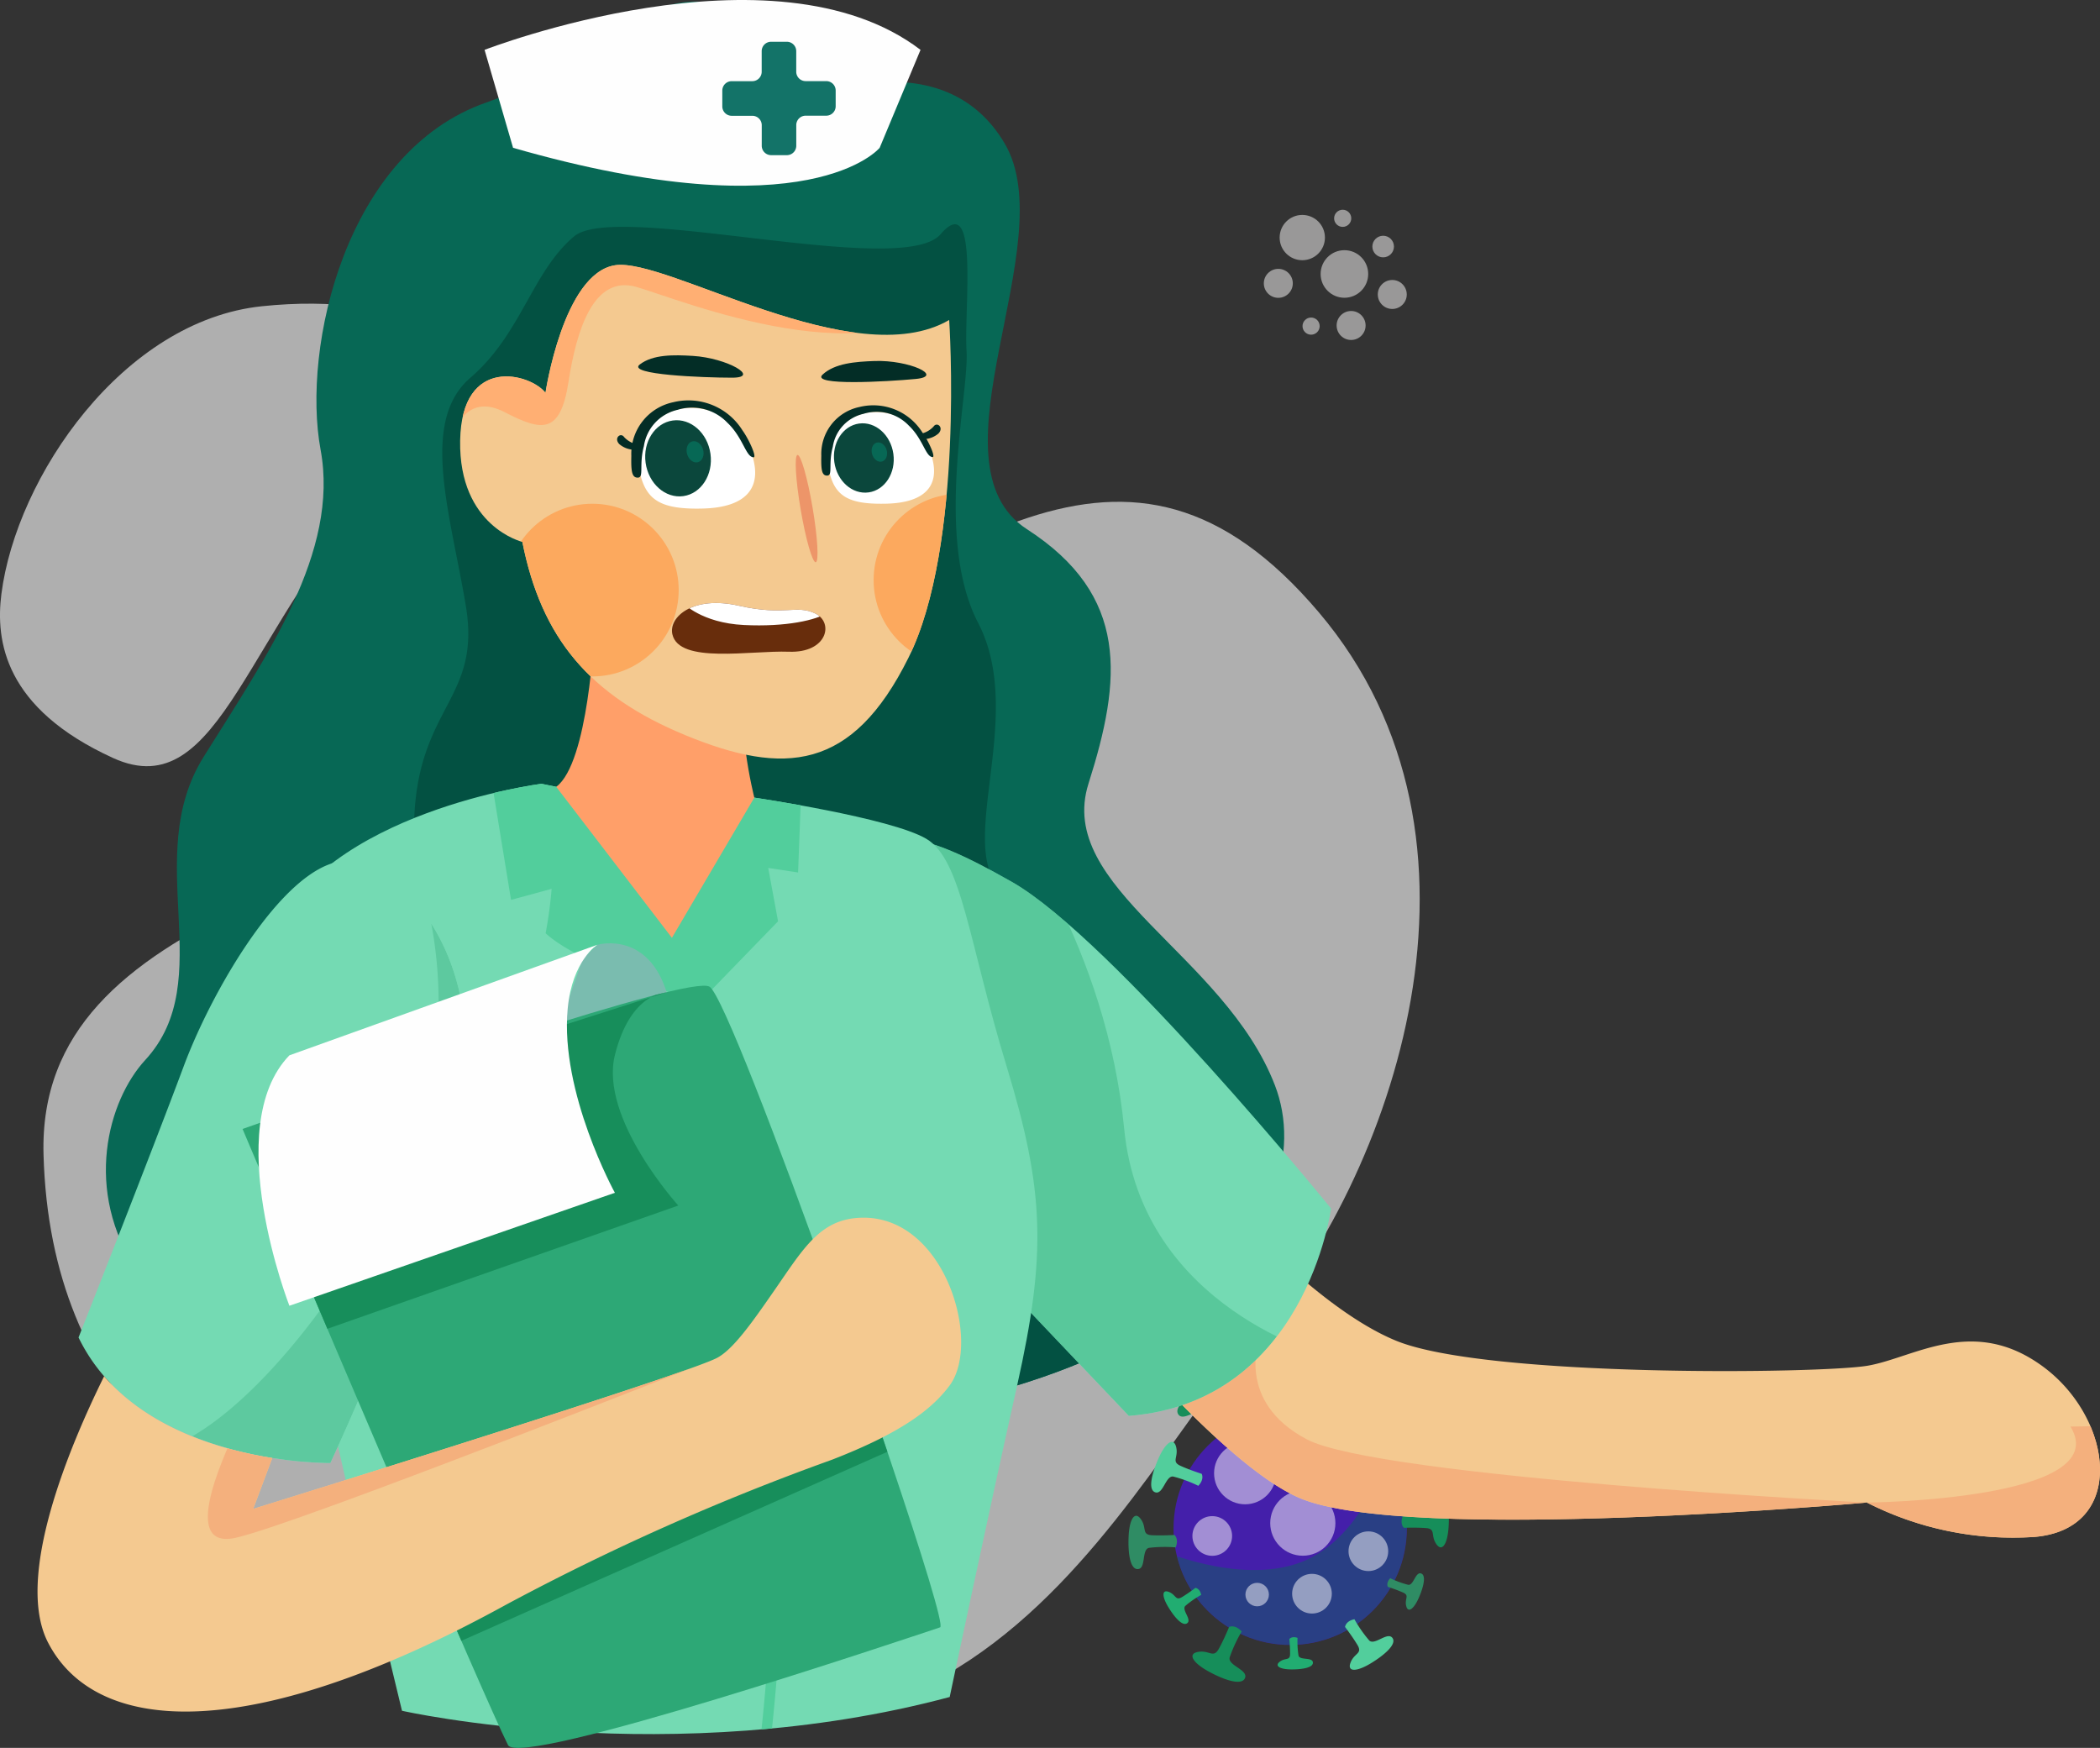 <svg xmlns="http://www.w3.org/2000/svg" xmlns:xlink="http://www.w3.org/1999/xlink" width="176.864" height="147.212" viewBox="0 0 176.864 147.212">
  <rect x="0" y="0" width="176.864" height="147.212" fill="#333333" stroke="none"/>
  <defs>
    <clipPath id="clip-path">
      <circle id="Ellipse_2" data-name="Ellipse 2" cx="9.825" cy="9.825" r="9.825" fill="#421BAD"/>
    </clipPath>
    <clipPath id="clip-path-2">
      <path id="Path_56" data-name="Path 56" d="M1786.523,507.3s10.566-4.258,15.49,4.125-6.787,26.88,1.863,32.469,7.984,12.642,5.19,21.425,11.444,14.372,15.7,25.417-8.118,30.074-55.89,29.143-45.511-24.485-39.256-31.272-.4-17.017,4.924-25.542,11.444-17.242,9.847-25.858,2.108-25.119,13.951-29.245S1775.161,491.464,1786.523,507.3Z" transform="translate(-1726.31 -499.461)" fill="#076855"/>
    </clipPath>
    <clipPath id="clip-path-3">
      <path id="Path_59" data-name="Path 59" d="M2687.507,1635.127s9.129,11.037,16.737,14.143,35.774,2.774,39.708,2.095,8.9-4.292,14.817.12,7,13.672-.817,14.306a27.09,27.09,0,0,1-14.081-2.9s-38.671,3.487-47.757-.376c-6.706-2.851-17.854-16.72-17.854-16.72Z" transform="translate(-2678.258 -1635.127)" fill="#f4c990"/>
    </clipPath>
    <clipPath id="clip-path-4">
      <path id="Path_62" data-name="Path 62" d="M2453.112,1312.634c3.5-1.419,4.777-2.307,13.186,2.484s26.862,27.5,26.862,27.5-2.129,16.306-17.033,17.468l-13.839-14.566Z" transform="translate(-2453.112 -1311.507)" fill="#74dab3"/>
    </clipPath>
    <clipPath id="clip-path-5">
      <path id="Path_67" data-name="Path 67" d="M1905.454,1258.3l-2.273-.467s-18.31,2.329-22.745,12.975c-3.122,7.493,6.972,48.643,6.972,48.643s1.9,7.567,4.028,16.456c0,0,22.7,5.115,46.128-1.16,0,0,3.2-15.158,5.681-26.241s2.306-16.406-.887-26.875-3.762-17.388-6.76-19.162-14.483-3.468-14.483-3.468Z" transform="translate(-1879.836 -1257.831)" fill="#74dab3"/>
    </clipPath>
    <clipPath id="clip-path-6">
      <path id="Path_70" data-name="Path 70" d="M1732.348,1347.009c-.552-8.483-5.648-13.562-9.187-14.377-5.154-1.186-11.934,10.245-14.531,17.222s-8.855,22.838-8.855,22.838a14.819,14.819,0,0,0,2.153,3.261c3.879,4.472,9.924,6.211,14.162,6.887a33.561,33.561,0,0,0,4.583.426c.2,0,.311,0,.311,0a204.909,204.909,0,0,0,10.171-26.664A27.449,27.449,0,0,0,1732.348,1347.009Z" transform="translate(-1699.775 -1332.546)" fill="#74dab3"/>
    </clipPath>
    <clipPath id="clip-path-7">
      <path id="Path_74" data-name="Path 74" d="M2110.927,759.4s1.3,18.936-3.434,28.458-10.446,9.958-18.814,6.5c-8.038-3.324-12.091-8.162-13.7-16.267,0,0-5.364-1.287-5.239-8.539s5.944-5.633,7.187-4.017c0,0,1.5-10.061,5.854-10.744S2102.909,764.065,2110.927,759.4Z" transform="translate(-2069.739 -754.76)" fill="#f4c990"/>
    </clipPath>
    <clipPath id="clip-path-8">
      <path id="Path_78" data-name="Path 78" d="M2252.088,897.853a5.326,5.326,0,0,0-5.608-4.3,4.372,4.372,0,0,0-4.006,5.142c.5,2.571,1.714,3.409,5.365,3.316S2252.721,900.275,2252.088,897.853Z" transform="translate(-2242.397 -893.546)" fill="#fff"/>
    </clipPath>
    <clipPath id="clip-path-9">
      <path id="Path_81" data-name="Path 81" d="M2434.83,901.513a4.849,4.849,0,0,0-5.105-3.918,3.981,3.981,0,0,0-3.647,4.682c.458,2.341,1.56,3.1,4.885,3.019S2435.406,903.718,2434.83,901.513Z" transform="translate(-2426.007 -897.592)" fill="#fff"/>
    </clipPath>
    <clipPath id="clip-path-10">
      <path id="Path_88" data-name="Path 88" d="M2275.156,1085.237c-.32-1.436,1.713-3.282,5.6-2.4s4.836-.118,6.433.651,1.011,3.343-2.218,3.223S2275.719,1087.764,2275.156,1085.237Z" transform="translate(-2275.123 -1082.61)" fill="#682d0c"/>
    </clipPath>
    <clipPath id="clip-path-11">
      <path id="Path_93" data-name="Path 93" d="M1917.54,1507.681c-2.675.892-35.4,11.91-36.395,9.914-.543-1.086-1.787-3.869-3.424-7.615-1.739-3.979-3.923-9.045-6.182-14.317l-.729-1.7c-5.886-13.748-12.021-28.256-12.021-28.256s12.712-4.5,23.7-8c7.821-2.494,14.766-4.484,15.625-3.985.994.577,5.761,13.014,10.328,25.8,1.745,4.883,3.461,9.818,4.924,14.163C1916.036,1501.609,1917.875,1507.57,1917.54,1507.681Z" transform="translate(-1858.789 -1453.643)" fill="#2da876"/>
    </clipPath>
    <clipPath id="clip-path-12">
      <path id="Path_97" data-name="Path 97" d="M1736.837,1692.619c-1.521,2.055-4.178,4.035-9.918,6.26a204.039,204.039,0,0,0-27.427,12.2q-4.345,2.385-8.214,4.1c-16.847,7.481-26.914,5.792-30.376-.9-2.844-5.5,1.809-16.536,4.72-22.429,3.879,4.472,9.924,6.211,14.162,6.887l-1.608,4.283s2.807-.87,6.92-2.157c10.579-3.312,29.8-9.388,32.1-10.538,1.375-.688,3-3.006,4.8-5.6,2.386-3.431,3.774-5.9,6.913-6.2C1736.309,1677.809,1739.591,1688.9,1736.837,1692.619Z" transform="translate(-1660.015 -1678.486)" fill="#f4c990"/>
    </clipPath>
  </defs>
  <g id="Group_570" data-name="Group 570" transform="translate(45.984 2906.936)">
    <g id="Group_6" data-name="Group 6" transform="translate(-45.984 -2881.36)" opacity="0.61">
      <path id="Path_3" data-name="Path 3" d="M1623.743,816.8c1.261-9.867,10.239-23.015,21.942-24.235s22.326,2.6,10.507,14.578-13.883,27.653-23.048,23.469S1623.241,820.732,1623.743,816.8Z" transform="translate(-1623.625 -792.349)" fill="#fefefe"/>
    </g>
    <g id="Group_7" data-name="Group 7" transform="translate(-42.326 -2864.675)" opacity="0.61">
      <path id="Path_4" data-name="Path 4" d="M1693.577,1077.141c-13.7-8.187-27.252-16.828-27.835-37.714s28.728-23.078,52.644-36.9,38.552-27.893,54.762-8.778,6.354,47.46-5.751,61.322S1741.157,1105.579,1693.577,1077.141Z" transform="translate(-1665.734 -984.439)" fill="#fefefe"/>
    </g>
    <g id="Group_26" data-name="Group 26" transform="translate(49.058 -2790.764)">
      <g id="Group_24" data-name="Group 24">
        <g id="Group_11" data-name="Group 11" transform="translate(3.795 2.722)">
          <circle id="Ellipse_1" data-name="Ellipse 1" cx="9.825" cy="9.825" r="9.825" fill="#441FAA"/>
          <g id="Group_10" data-name="Group 10" clip-path="url(#clip-path)">
            <g id="Group_9" data-name="Group 9" transform="translate(-1.881 2.242)" opacity="0.44">
              <path id="Path_5" data-name="Path 5" d="M2740.8,1901.95s7.5,3.229,12.584.467,6.586-9.978,6.586-9.978l3.463,7.841-4.623,9.569s-7.315,3.118-7.905,3.4-11.14-4.4-11.14-4.4Z" transform="translate(-2739.767 -1892.438)" fill="#076855"/>
            </g>
          </g>
        </g>
        <g id="Group_12" data-name="Group 12" transform="translate(4.116)">
          <path id="Path_6" data-name="Path 6" d="M2768.822,1840.187a12.454,12.454,0,0,0-1.377-2.116c-.517-.494-1.769.81-2.231.2s.8-1.645,2.188-2.417,2.321-.762,1.928.161-1.206.8-.723,1.666,1.146,1.787,1.146,1.787S2769.682,1840.034,2768.822,1840.187Z" transform="translate(-2765.116 -1835.296)" fill="#168e5a"/>
        </g>
        <g id="Group_13" data-name="Group 13" transform="translate(11.454 0.271)">
          <path id="Path_7" data-name="Path 7" d="M2850.946,1841.265a7.961,7.961,0,0,0-.064-1.61c-.122-.44-1.235-.134-1.289-.62s.977-.64,1.989-.611,1.522.34,1.005.718-.922.044-.941.677.045,1.355.045,1.355S2851.468,1841.462,2850.946,1841.265Z" transform="translate(-2849.591 -1838.42)" fill="#52ce9c"/>
        </g>
        <g id="Group_14" data-name="Group 14" transform="translate(17.319 0.058)">
          <path id="Path_8" data-name="Path 8" d="M2917.441,1839.784a10.738,10.738,0,0,0,.881-1.991c.114-.606-1.417-.9-1.193-1.52s1.567-.194,2.777.445,1.643,1.32.791,1.47-1.145-.5-1.545.261a18.273,18.273,0,0,0-.752,1.669S2917.957,1840.334,2917.441,1839.784Z" transform="translate(-2917.107 -1835.97)" fill="#2f8c64"/>
        </g>
        <g id="Group_15" data-name="Group 15" transform="translate(20.959 4.896)">
          <path id="Path_9" data-name="Path 9" d="M2959.02,1894.075a7.991,7.991,0,0,0,1.331-.925c.307-.341-.554-1.119-.17-1.428s1.071.482,1.593,1.357.534,1.474-.066,1.24-.536-.758-1.083-.431a13.6,13.6,0,0,0-1.124.77S2959.135,1894.624,2959.02,1894.075Z" transform="translate(-2959.02 -1891.654)" fill="#21ad71"/>
        </g>
        <g id="Group_16" data-name="Group 16" transform="translate(23.002 9.772)">
          <path id="Path_10" data-name="Path 10" d="M2982.652,1949.5a10.87,10.87,0,0,0,2.2.014c.608-.139.26-1.677.927-1.72s.813,1.374.709,2.754-.56,2.056-1.043,1.327,0-1.262-.866-1.326-1.852-.023-1.852-.023S2982.351,1950.2,2982.652,1949.5Z" transform="translate(-2982.536 -1947.795)" fill="#168e5a"/>
        </g>
        <g id="Group_17" data-name="Group 17" transform="translate(21.801 16.336)">
          <path id="Path_11" data-name="Path 11" d="M2968.947,2023.772a7.967,7.967,0,0,0,1.519.555c.455.054.6-1.094,1.067-.959s.221,1.151-.192,2.079-.9,1.282-1.05.659.311-.873-.27-1.132a13.594,13.594,0,0,0-1.274-.475S2968.565,2024.181,2968.947,2023.772Z" transform="translate(-2968.703 -2023.357)" fill="#2f8c64"/>
        </g>
        <g id="Group_18" data-name="Group 18" transform="translate(18.238 20.203)">
          <path id="Path_12" data-name="Path 12" d="M2928.484,2067.872a10.842,10.842,0,0,0,1.258,1.8c.463.415,1.514-.755,1.934-.238s-.649,1.453-1.831,2.165-2,.729-1.681-.084,1.024-.729.58-1.469-1.048-1.52-1.048-1.52S2927.74,2068.03,2928.484,2067.872Z" transform="translate(-2927.695 -2067.872)" fill="#52ce9c"/>
        </g>
        <g id="Group_19" data-name="Group 19" transform="translate(12.561 21.716)">
          <path id="Path_13" data-name="Path 13" d="M2864.018,2085.343a7.366,7.366,0,0,0,.085,1.5c.12.407,1.149.105,1.207.556s-.9.61-1.839.6-1.419-.293-.945-.652.856-.055.864-.644a12.59,12.59,0,0,0-.063-1.258S2863.53,2085.168,2864.018,2085.343Z" transform="translate(-2862.341 -2085.284)" fill="#21ad71"/>
        </g>
        <g id="Group_20" data-name="Group 20" transform="translate(5.387 20.803)">
          <path id="Path_14" data-name="Path 14" d="M2783.893,2075.215a11.948,11.948,0,0,0-1.017,2.2c-.138.671,1.558,1.024,1.3,1.71s-1.744.187-3.077-.546-1.8-1.5-.851-1.648,1.262.573,1.721-.261.867-1.841.867-1.841S2783.33,2074.594,2783.893,2075.215Z" transform="translate(-2779.746 -2074.783)" fill="#168e5a"/>
        </g>
        <g id="Group_21" data-name="Group 21" transform="translate(2.949 17.563)">
          <path id="Path_15" data-name="Path 15" d="M2754.864,2038.072a8.08,8.08,0,0,0-1.344.936c-.31.345.561,1.131.174,1.443s-1.083-.486-1.612-1.37-.541-1.49.065-1.254.542.766,1.095.435,1.135-.78,1.135-.78S2754.747,2037.517,2754.864,2038.072Z" transform="translate(-2751.689 -2037.483)" fill="#21ad71"/>
        </g>
        <g id="Group_22" data-name="Group 22" transform="translate(0 11.493)">
          <path id="Path_16" data-name="Path 16" d="M2721.711,1970.264a11.135,11.135,0,0,0-2.258.04c-.62.157-.226,1.725-.909,1.786s-.867-1.388-.794-2.806.524-2.121,1.038-1.385.033,1.293.92,1.339,1.9-.021,1.9-.021S2722,1969.538,2721.711,1970.264Z" transform="translate(-2717.736 -1967.603)" fill="#2f8c64"/>
        </g>
        <g id="Group_23" data-name="Group 23" transform="translate(1.914 5.263)">
          <path id="Path_17" data-name="Path 17" d="M2743.734,1899.592a11.139,11.139,0,0,0-2.118-.782c-.634-.078-.836,1.526-1.495,1.334s-.3-1.608.278-2.9,1.259-1.786,1.47-.914-.438,1.217.371,1.582,1.777.669,1.777.669S2744.271,1899.022,2743.734,1899.592Z" transform="translate(-2739.767 -1895.888)" fill="#52ce9c"/>
        </g>
      </g>
    </g>
    <g id="Group_35" data-name="Group 35" transform="translate(54.442 -2786.064)">
      <g id="Group_27" data-name="Group 27" transform="translate(0 6.821)" opacity="0.5">
        <circle id="Ellipse_3" data-name="Ellipse 3" cx="1.671" cy="1.671" r="1.671" fill="#fffefd"/>
      </g>
      <g id="Group_28" data-name="Group 28" transform="translate(8.399 11.683)" opacity="0.5">
        <circle id="Ellipse_4" data-name="Ellipse 4" cx="1.671" cy="1.671" r="1.671" fill="#fffefd"/>
      </g>
      <g id="Group_29" data-name="Group 29" transform="translate(8.11)" opacity="0.5">
        <circle id="Ellipse_5" data-name="Ellipse 5" cx="0.989" cy="0.989" r="0.989" fill="#fffefd"/>
      </g>
      <g id="Group_30" data-name="Group 30" transform="translate(4.465 12.438)" opacity="0.5">
        <circle id="Ellipse_6" data-name="Ellipse 6" cx="0.989" cy="0.989" r="0.989" fill="#fffefd"/>
      </g>
      <g id="Group_31" data-name="Group 31" transform="translate(13.148 8.105)" opacity="0.5">
        <circle id="Ellipse_7" data-name="Ellipse 7" cx="1.671" cy="1.671" r="1.671" fill="#fffefd"/>
      </g>
      <g id="Group_32" data-name="Group 32" transform="translate(6.554 4.667)" opacity="0.5">
        <circle id="Ellipse_8" data-name="Ellipse 8" cx="2.744" cy="2.744" r="2.744" fill="#fffefd"/>
      </g>
      <g id="Group_33" data-name="Group 33" transform="translate(1.825 0.598)" opacity="0.5">
        <circle id="Ellipse_9" data-name="Ellipse 9" cx="2.613" cy="2.613" r="2.613" fill="#fffefd"/>
      </g>
      <g id="Group_34" data-name="Group 34" transform="translate(12.523 3.002)" opacity="0.5">
        <circle id="Ellipse_10" data-name="Ellipse 10" cx="1.245" cy="1.245" r="1.245" fill="#fffefd"/>
      </g>
    </g>
    <g id="Group_63" data-name="Group 63" transform="translate(60.457 -2889.271)">
      <g id="Group_55" data-name="Group 55" transform="translate(0 4.979)" opacity="0.5">
        <circle id="Ellipse_13" data-name="Ellipse 13" cx="1.22" cy="1.22" r="1.22" fill="#fffefd"/>
      </g>
      <g id="Group_56" data-name="Group 56" transform="translate(6.131 8.528)" opacity="0.5">
        <circle id="Ellipse_14" data-name="Ellipse 14" cx="1.22" cy="1.22" r="1.22" fill="#fffefd"/>
      </g>
      <g id="Group_57" data-name="Group 57" transform="translate(5.92)" opacity="0.5">
        <circle id="Ellipse_15" data-name="Ellipse 15" cx="0.722" cy="0.722" r="0.722" fill="#fffefd"/>
      </g>
      <g id="Group_58" data-name="Group 58" transform="translate(3.259 9.079)" opacity="0.5">
        <circle id="Ellipse_16" data-name="Ellipse 16" cx="0.722" cy="0.722" r="0.722" fill="#fffefd"/>
      </g>
      <g id="Group_59" data-name="Group 59" transform="translate(9.598 5.916)" opacity="0.5">
        <circle id="Ellipse_17" data-name="Ellipse 17" cx="1.22" cy="1.22" r="1.22" fill="#fffefd"/>
      </g>
      <g id="Group_60" data-name="Group 60" transform="translate(4.784 3.407)" opacity="0.5">
        <circle id="Ellipse_18" data-name="Ellipse 18" cx="2.003" cy="2.003" r="2.003" fill="#fffefd"/>
      </g>
      <g id="Group_61" data-name="Group 61" transform="translate(1.332 0.437)" opacity="0.5">
        <circle id="Ellipse_19" data-name="Ellipse 19" cx="1.907" cy="1.907" r="1.907" fill="#fffefd"/>
      </g>
      <g id="Group_62" data-name="Group 62" transform="translate(9.141 2.191)" opacity="0.5">
        <circle id="Ellipse_20" data-name="Ellipse 20" cx="0.909" cy="0.909" r="0.909" fill="#fffefd"/>
      </g>
    </g>
    <g id="Group_78" data-name="Group 78" transform="translate(-37.064 -2906.802)">
      <path id="Path_54" data-name="Path 54" d="M1786.523,507.3s10.566-4.258,15.49,4.125-6.787,26.88,1.863,32.469,7.984,12.642,5.19,21.425,11.444,14.372,15.7,25.417-8.118,30.074-55.89,29.143-45.511-24.485-39.256-31.272-.4-17.017,4.924-25.542,11.444-17.242,9.847-25.858,2.108-25.119,13.951-29.245S1775.161,491.464,1786.523,507.3Z" transform="translate(-1726.31 -499.461)" fill="#076855"/>
      <g id="Group_77" data-name="Group 77" clip-path="url(#clip-path-2)">
        <g id="Group_76" data-name="Group 76" transform="translate(16.793 18.754)">
          <path id="Path_55" data-name="Path 55" d="M1923.039,821.112a29.989,29.989,0,0,1-.229-27.346c7.274-14.943,5.615-18.979,6-28.405s5.647-10.047,4.347-17.854-3.917-15.53.386-19.231,5.19-8.935,8.738-11.907,27.6,3.593,30.858-.177,1.967,6.21,2.188,9.847-2.75,15.707.976,22.891-.976,16.854,1.153,21.378,20.5,54.06,8.605,60.94-63.024-10.134-63.024-10.134" transform="translate(-1919.635 -715.354)" fill="#035142"/>
        </g>
      </g>
    </g>
    <g id="Group_81" data-name="Group 81" transform="translate(45.628 -2808.152)">
      <path id="Path_57" data-name="Path 57" d="M2687.507,1635.127s9.129,11.037,16.737,14.143,35.774,2.774,39.708,2.095,8.9-4.292,14.817.12,7,13.672-.817,14.306a27.09,27.09,0,0,1-14.081-2.9s-38.671,3.487-47.757-.376c-6.706-2.851-17.854-16.72-17.854-16.72Z" transform="translate(-2678.258 -1635.127)" fill="#f4c990"/>
      <g id="Group_80" data-name="Group 80" clip-path="url(#clip-path-3)">
        <g id="Group_79" data-name="Group 79" transform="translate(4.876 14.001)">
          <path id="Path_58" data-name="Path 58" d="M2743.974,1796.308s-2.04,5.259,3.992,8.44,47.162,5.327,47.162,5.327,20.97-.194,17.156-6.4l4.7-.089,4.524,10.557-20.937,2.573-5.234-4.169-42.317,4.169s-14.9-7.009-14.9-7.363-3.726-8.073-3.726-8.073Z" transform="translate(-2734.393 -1796.308)" fill="#f4b07d"/>
        </g>
      </g>
    </g>
    <g id="Group_84" data-name="Group 84" transform="translate(26.071 -2836.263)">
      <path id="Path_60" data-name="Path 60" d="M2453.112,1312.634c3.5-1.419,4.777-2.307,13.186,2.484s26.862,27.5,26.862,27.5-2.129,16.306-17.033,17.468l-13.839-14.566Z" transform="translate(-2453.112 -1311.507)" fill="#74dab3"/>
      <g id="Group_83" data-name="Group 83" clip-path="url(#clip-path-4)">
        <g id="Group_82" data-name="Group 82" transform="translate(0.333 -2.18)" opacity="0.38">
          <path id="Path_61" data-name="Path 61" d="M2468.923,1286.412c.446-.044,8.849,11.329,10.313,26.557s17.166,19.192,17.166,19.192-13.417,7.2-13.74,7.072-11.177-4.046-11.128-4.413-14.588-21.8-14.588-22,1.719-23.146,1.719-23.146,3.6-2.333,3.8-2.333S2468.923,1286.412,2468.923,1286.412Z" transform="translate(-2456.947 -1286.412)" fill="#2baa73"/>
        </g>
      </g>
    </g>
    <g id="Group_90" data-name="Group 90" transform="translate(-23.728 -2840.926)">
      <path id="Path_63" data-name="Path 63" d="M1905.454,1258.3l-2.273-.467s-18.31,2.329-22.745,12.975c-3.122,7.493,6.972,48.643,6.972,48.643s1.9,7.567,4.028,16.456c0,0,22.7,5.115,46.128-1.16,0,0,3.2-15.158,5.681-26.241s2.306-16.406-.887-26.875-3.762-17.388-6.76-19.162-14.483-3.468-14.483-3.468Z" transform="translate(-1879.836 -1257.831)" fill="#74dab3"/>
      <g id="Group_89" data-name="Group 89" clip-path="url(#clip-path-5)">
        <g id="Group_85" data-name="Group 85" transform="translate(19.185 -2.122)">
          <path id="Path_64" data-name="Path 64" d="M2100.691,1235.53l1.6,9.782,3.418-.932a36.639,36.639,0,0,1-.505,3.741c3.035,2.812,13,5.885,13.041,5.737.051-.2-2.4-5.353-2.4-5.353l-2.644-10.646s-6.031-4.374-6.076-4.449S2100.691,1235.53,2100.691,1235.53Z" transform="translate(-2100.691 -1233.408)" fill="#52ce9c"/>
        </g>
        <g id="Group_86" data-name="Group 86" transform="translate(34.337 -0.398)">
          <path id="Path_65" data-name="Path 65" d="M2275.123,1264.355v2.262l2.4,5.352,6.535-6.742-.828-4.495,2.516.383.242-6.475-3.922-1.4Z" transform="translate(-2275.123 -1253.244)" fill="#52ce9c"/>
        </g>
        <g id="Group_88" data-name="Group 88" transform="translate(33.956 8.315)">
          <g id="Group_87" data-name="Group 87">
            <path id="Path_66" data-name="Path 66" d="M2278.777,1428.149a.49.49,0,0,1-.053,0,.434.434,0,0,1-.379-.484c2.742-22.487.535-40.122-1.8-50.956-2.526-11.721-5.729-18.2-5.762-18.261a.435.435,0,0,1-.042-.252l.566-4.258a.434.434,0,1,1,.861.115l-.549,4.129a88.226,88.226,0,0,1,5.774,18.344,140.363,140.363,0,0,1,2.872,21.9,168.145,168.145,0,0,1-1.06,29.344A.435.435,0,0,1,2278.777,1428.149Z" transform="translate(-2270.739 -1353.558)" fill="#52ce9c"/>
          </g>
        </g>
      </g>
    </g>
    <g id="Group_93" data-name="Group 93" transform="translate(-39.369 -2834.435)">
      <path id="Path_68" data-name="Path 68" d="M1732.348,1347.009c-.552-8.483-5.648-13.562-9.187-14.377-5.154-1.186-11.934,10.245-14.531,17.222s-8.855,22.838-8.855,22.838a14.819,14.819,0,0,0,2.153,3.261c3.879,4.472,9.924,6.211,14.162,6.887a33.561,33.561,0,0,0,4.583.426c.2,0,.311,0,.311,0a204.909,204.909,0,0,0,10.171-26.664A27.449,27.449,0,0,0,1732.348,1347.009Z" transform="translate(-1699.775 -1332.546)" fill="#74dab3"/>
      <g id="Group_92" data-name="Group 92" clip-path="url(#clip-path-6)">
        <g id="Group_91" data-name="Group 91" transform="translate(4.29 4.223)" opacity="0.38">
          <path id="Path_69" data-name="Path 69" d="M1774.361,1381.159a36.029,36.029,0,0,1-.621,17.832c-2.839,9.581-15.806,28.566-24.581,27.945l4.709,5.146,14.549,2.218,11.8-7.815s1.952-17.5,2.129-18.37,2.034-14.4,2.034-14.4Z" transform="translate(-1749.159 -1381.159)" fill="#38ad7d"/>
        </g>
      </g>
    </g>
    <g id="Group_94" data-name="Group 94" transform="translate(0.866 -2853.722)">
      <path id="Path_71" data-name="Path 71" d="M2166.157,1110.521s-.471,11.045-3.2,13.053l9.743,12.719,6.941-11.807s-1.778-6.97-.48-10.212Z" transform="translate(-2162.961 -1110.521)" fill="#ff9f69"/>
    </g>
    <g id="Group_100" data-name="Group 100" transform="translate(-7.231 -2884.626)">
      <path id="Path_72" data-name="Path 72" d="M2110.927,759.4s1.3,18.936-3.434,28.458-10.446,9.958-18.814,6.5c-8.038-3.324-12.091-8.162-13.7-16.267,0,0-5.364-1.287-5.239-8.539s5.944-5.633,7.187-4.017c0,0,1.5-10.061,5.854-10.744S2102.909,764.065,2110.927,759.4Z" transform="translate(-2069.739 -754.76)" fill="#f4c990"/>
      <g id="Group_99" data-name="Group 99" clip-path="url(#clip-path-7)">
        <g id="Group_95" data-name="Group 95" transform="translate(3.863 20.117)">
          <circle id="Ellipse_23" data-name="Ellipse 23" cx="7.272" cy="7.272" r="7.272" fill="#fca95e"/>
        </g>
        <g id="Group_96" data-name="Group 96" transform="translate(34.824 19.275)">
          <circle id="Ellipse_24" data-name="Ellipse 24" cx="7.272" cy="7.272" r="7.272" fill="#fca95e"/>
        </g>
        <g id="Group_97" data-name="Group 97" transform="translate(27.911 15.923)">
          <ellipse id="Ellipse_25" data-name="Ellipse 25" cx="0.508" cy="4.581" rx="0.508" ry="4.581" transform="matrix(0.986, -0.168, 0.168, 0.986, 0, 0.17)" fill="#ed9569"/>
        </g>
        <g id="Group_98" data-name="Group 98" transform="translate(-1.303 -1.743)">
          <path id="Path_73" data-name="Path 73" d="M2055.4,750.5c.333-.308,1.265-3.279,4.392-1.66s4.681,1.891,5.368-2.537,2.117-9.019,5.694-8.021,20.809,8.25,27.33.067l-.4-3.66-33.185.354-9.864,12.221Z" transform="translate(-2054.734 -734.691)" fill="#ffaf73"/>
        </g>
      </g>
    </g>
    <g id="Group_101" data-name="Group 101" transform="translate(7.767 -2877.01)">
      <path id="Path_75" data-name="Path 75" d="M2247,842.479c2.889.176,5.758,1.836,3.3,1.834s-8.891-.251-7.776-1.109S2245.39,842.381,2247,842.479Z" transform="translate(-2242.397 -842.43)" fill="#032d26"/>
    </g>
    <g id="Group_102" data-name="Group 102" transform="translate(23.181 -2876.536)">
      <path id="Path_76" data-name="Path 76" d="M2424.335,847.888c2.893-.1,5.906,1.281,3.464,1.512s-8.875.594-7.846-.365S2422.727,847.944,2424.335,847.888Z" transform="translate(-2419.842 -847.883)" fill="#032d26"/>
    </g>
    <g id="Group_108" data-name="Group 108" transform="translate(7.179 -2873.188)">
      <g id="Group_105" data-name="Group 105" transform="translate(0.588 0.618)">
        <path id="Path_77" data-name="Path 77" d="M2252.088,897.853a5.326,5.326,0,0,0-5.608-4.3,4.372,4.372,0,0,0-4.006,5.142c.5,2.571,1.714,3.409,5.365,3.316S2252.721,900.275,2252.088,897.853Z" transform="translate(-2242.397 -893.546)" fill="#fff"/>
        <g id="Group_104" data-name="Group 104" clip-path="url(#clip-path-8)">
          <g id="Group_103" data-name="Group 103" transform="translate(0.18 0.669)">
            <ellipse id="Ellipse_26" data-name="Ellipse 26" cx="2.757" cy="3.215" rx="2.757" ry="3.215" transform="translate(0 0.761) rotate(-7.93)" fill="#0b473c"/>
          </g>
        </g>
      </g>
      <g id="Group_106" data-name="Group 106">
        <path id="Path_79" data-name="Path 79" d="M2245,888.937a5.359,5.359,0,0,0-5.822-2.375,4.437,4.437,0,0,0-3.54,4.508c-.028,1.3.037,1.863.559,1.844s.074-1.081.5-2.655a3.688,3.688,0,0,1,2.832-3.055,4.11,4.11,0,0,1,4.2,1.087c1.323,1.248,1.552,2.891,2.2,2.911C2246.237,891.212,2245.528,889.664,2245,888.937Z" transform="translate(-2235.63 -886.435)" fill="#032d26"/>
      </g>
      <g id="Group_107" data-name="Group 107" transform="translate(4.457 3.24)">
        <ellipse id="Ellipse_27" data-name="Ellipse 27" cx="0.699" cy="0.908" rx="0.699" ry="0.908" transform="translate(0 0.382) rotate(-15.846)" fill="#076855"/>
      </g>
    </g>
    <g id="Group_114" data-name="Group 114" transform="translate(23.181 -2872.781)">
      <g id="Group_111" data-name="Group 111" transform="translate(0.535 0.562)">
        <path id="Path_80" data-name="Path 80" d="M2434.83,901.513a4.849,4.849,0,0,0-5.105-3.918,3.981,3.981,0,0,0-3.647,4.682c.458,2.341,1.56,3.1,4.885,3.019S2435.406,903.718,2434.83,901.513Z" transform="translate(-2426.007 -897.592)" fill="#fff"/>
        <g id="Group_110" data-name="Group 110" clip-path="url(#clip-path-9)">
          <g id="Group_109" data-name="Group 109" transform="translate(0.164 0.609)">
            <ellipse id="Ellipse_28" data-name="Ellipse 28" cx="2.51" cy="2.927" rx="2.51" ry="2.927" transform="translate(0 0.693) rotate(-7.93)" fill="#0b473c"/>
          </g>
        </g>
      </g>
      <g id="Group_112" data-name="Group 112">
        <path id="Path_82" data-name="Path 82" d="M2428.373,893.4a4.879,4.879,0,0,0-5.3-2.162,4.04,4.04,0,0,0-3.223,4.1c-.025,1.187.034,1.7.509,1.679s.068-.984.458-2.417a3.357,3.357,0,0,1,2.578-2.782,3.742,3.742,0,0,1,3.827.99c1.2,1.136,1.414,2.633,2,2.65C2429.5,895.467,2428.856,894.057,2428.373,893.4Z" transform="translate(-2419.844 -891.117)" fill="#032d26"/>
      </g>
      <g id="Group_113" data-name="Group 113" transform="translate(4.058 2.95)">
        <ellipse id="Ellipse_29" data-name="Ellipse 29" cx="0.636" cy="0.827" rx="0.636" ry="0.827" transform="translate(0 0.347) rotate(-15.846)" fill="#076855"/>
      </g>
    </g>
    <g id="Group_116" data-name="Group 116" transform="translate(30.131 -2854.478)" opacity="0.19">
      <g id="Group_115" data-name="Group 115">
        <path id="Path_83" data-name="Path 83" d="M2499.851,1101.823h0Zm0,0h0Zm0,0Z" transform="translate(-2499.85 -1101.82)" fill="#ff4851"/>
      </g>
    </g>
    <g id="Group_117" data-name="Group 117" transform="translate(5.991 -2870.278)">
      <path id="Path_84" data-name="Path 84" d="M2223.548,920.674a2.028,2.028,0,0,1-1.007-.6c-.287-.414-.89.095-.4.6a2,2,0,0,0,1.328.474Z" transform="translate(-2221.956 -919.926)" fill="#032d26"/>
    </g>
    <g id="Group_118" data-name="Group 118" transform="translate(31.642 -2871.169)">
      <path id="Path_85" data-name="Path 85" d="M2517.251,910.419a2.026,2.026,0,0,0,1.007-.6c.287-.414.891.095.4.6a2,2,0,0,1-1.328.474Z" transform="translate(-2517.251 -909.671)" fill="#032d26"/>
    </g>
    <g id="Group_121" data-name="Group 121" transform="translate(10.61 -2856.147)">
      <path id="Path_86" data-name="Path 86" d="M2275.156,1085.237c-.32-1.436,1.713-3.282,5.6-2.4s4.836-.118,6.433.651,1.011,3.343-2.218,3.223S2275.719,1087.764,2275.156,1085.237Z" transform="translate(-2275.123 -1082.61)" fill="#682d0c"/>
      <g id="Group_120" data-name="Group 120" clip-path="url(#clip-path-10)">
        <g id="Group_119" data-name="Group 119" transform="translate(0.927 -0.855)">
          <path id="Path_87" data-name="Path 87" d="M2285.8,1073.622s1.552,1.673,5.123,1.851,6.128-.421,7.056-1.042l-1.667-1.02-10.092-.643Z" transform="translate(-2285.798 -1072.767)" fill="#fff"/>
        </g>
      </g>
    </g>
    <g id="Group_128" data-name="Group 128" transform="translate(-25.556 -2827.488)">
      <g id="Group_122" data-name="Group 122" transform="translate(26.082)">
        <path id="Path_89" data-name="Path 89" d="M2161.621,1413.824l1.24-1.176s4.66-1.353,6.079,4.946l-9.892,3.593Z" transform="translate(-2159.048 -1412.527)" fill="#7abcaf"/>
      </g>
      <g id="Group_126" data-name="Group 126" transform="translate(0 3.572)">
        <path id="Path_90" data-name="Path 90" d="M1917.54,1507.681c-2.675.892-35.4,11.91-36.395,9.914-.543-1.086-1.787-3.869-3.424-7.615-1.739-3.979-3.923-9.045-6.182-14.317l-.729-1.7c-5.886-13.748-12.021-28.256-12.021-28.256s12.712-4.5,23.7-8c7.821-2.494,14.766-4.484,15.625-3.985.994.577,5.761,13.014,10.328,25.8,1.745,4.883,3.461,9.818,4.924,14.163C1916.036,1501.609,1917.875,1507.57,1917.54,1507.681Z" transform="translate(-1858.789 -1453.643)" fill="#2da876"/>
        <g id="Group_125" data-name="Group 125" clip-path="url(#clip-path-11)">
          <g id="Group_123" data-name="Group 123" transform="translate(2.743 0.543)">
            <path id="Path_91" data-name="Path 91" d="M1892.894,1488.9l31.424-11.038s-6.668-7.345-5.339-12.677,4.359-5.291,4.359-5.291l-32.572,10.427S1888.99,1478.468,1892.894,1488.9Z" transform="translate(-1890.362 -1459.892)" fill="#178e5b"/>
          </g>
          <g id="Group_124" data-name="Group 124" transform="translate(13.356 31.62)">
            <path id="Path_92" data-name="Path 92" d="M2016.36,1841.76l38.946-17.282-2.661-6.83-40.1,19.783Z" transform="translate(-2012.545 -1817.647)" fill="#178e5b"/>
          </g>
        </g>
      </g>
      <g id="Group_127" data-name="Group 127" transform="translate(1.343 0.122)">
        <path id="Path_94" data-name="Path 94" d="M1900.295,1419.323c-.661,7.07,3.975,15.5,3.975,15.5l-27.413,9.515s-5.855-15.037,0-21.092l25.949-9.315S1900.679,1415.212,1900.295,1419.323Z" transform="translate(-1874.255 -1413.933)" fill="#fefefe"/>
      </g>
    </g>
    <g id="Group_131" data-name="Group 131" transform="translate(-42.823 -2804.385)">
      <path id="Path_95" data-name="Path 95" d="M1736.837,1692.619c-1.521,2.055-4.178,4.035-9.918,6.26a204.039,204.039,0,0,0-27.427,12.2q-4.345,2.385-8.214,4.1c-16.847,7.481-26.914,5.792-30.376-.9-2.844-5.5,1.809-16.536,4.72-22.429,3.879,4.472,9.924,6.211,14.162,6.887l-1.608,4.283s2.807-.87,6.92-2.157c10.579-3.312,29.8-9.388,32.1-10.538,1.375-.688,3-3.006,4.8-5.6,2.386-3.431,3.774-5.9,6.913-6.2C1736.309,1677.809,1739.591,1688.9,1736.837,1692.619Z" transform="translate(-1660.015 -1678.486)" fill="#f4c990"/>
      <g id="Group_130" data-name="Group 130" clip-path="url(#clip-path-12)">
        <g id="Group_129" data-name="Group 129" transform="translate(14.346 11.832)">
          <path id="Path_96" data-name="Path 96" d="M1827.411,1820.891c-.066.452-5.057,10.043.067,8.94S1868,1814.69,1868,1814.69l-6.654.266-29.409,10.646.466-4.068Z" transform="translate(-1825.169 -1814.69)" fill="#f4b07d"/>
        </g>
      </g>
    </g>
    <g id="Group_134" data-name="Group 134" transform="translate(-5.168 -2906.936)">
      <g id="Group_132" data-name="Group 132">
        <path id="Path_98" data-name="Path 98" d="M2095.884,510.374l-2.4-8.25s24.331-9.448,36.717,0l-3.442,8.25S2120.9,517.56,2095.884,510.374Z" transform="translate(-2093.489 -497.925)" fill="#fefefe"/>
      </g>
      <g id="Group_133" data-name="Group 133" transform="translate(20.018 3.519)">
        <path id="Path_99" data-name="Path 99" d="M2330.17,545.448v1.741a.792.792,0,0,1-.792.792h-1.324a.792.792,0,0,1-.792-.792v-1.732a.792.792,0,0,0-.792-.792h-1.738a.792.792,0,0,1-.792-.792v-1.331a.792.792,0,0,1,.792-.792h1.733a.792.792,0,0,0,.792-.792v-1.736a.791.791,0,0,1,.791-.792h1.327a.792.792,0,0,1,.792.792v1.731a.791.791,0,0,0,.792.792h1.737a.792.792,0,0,1,.792.792v1.327a.792.792,0,0,1-.792.792h-1.735A.791.791,0,0,0,2330.17,545.448Z" transform="translate(-2323.941 -538.432)" fill="#137368"/>
      </g>
    </g>
  </g>
</svg>
